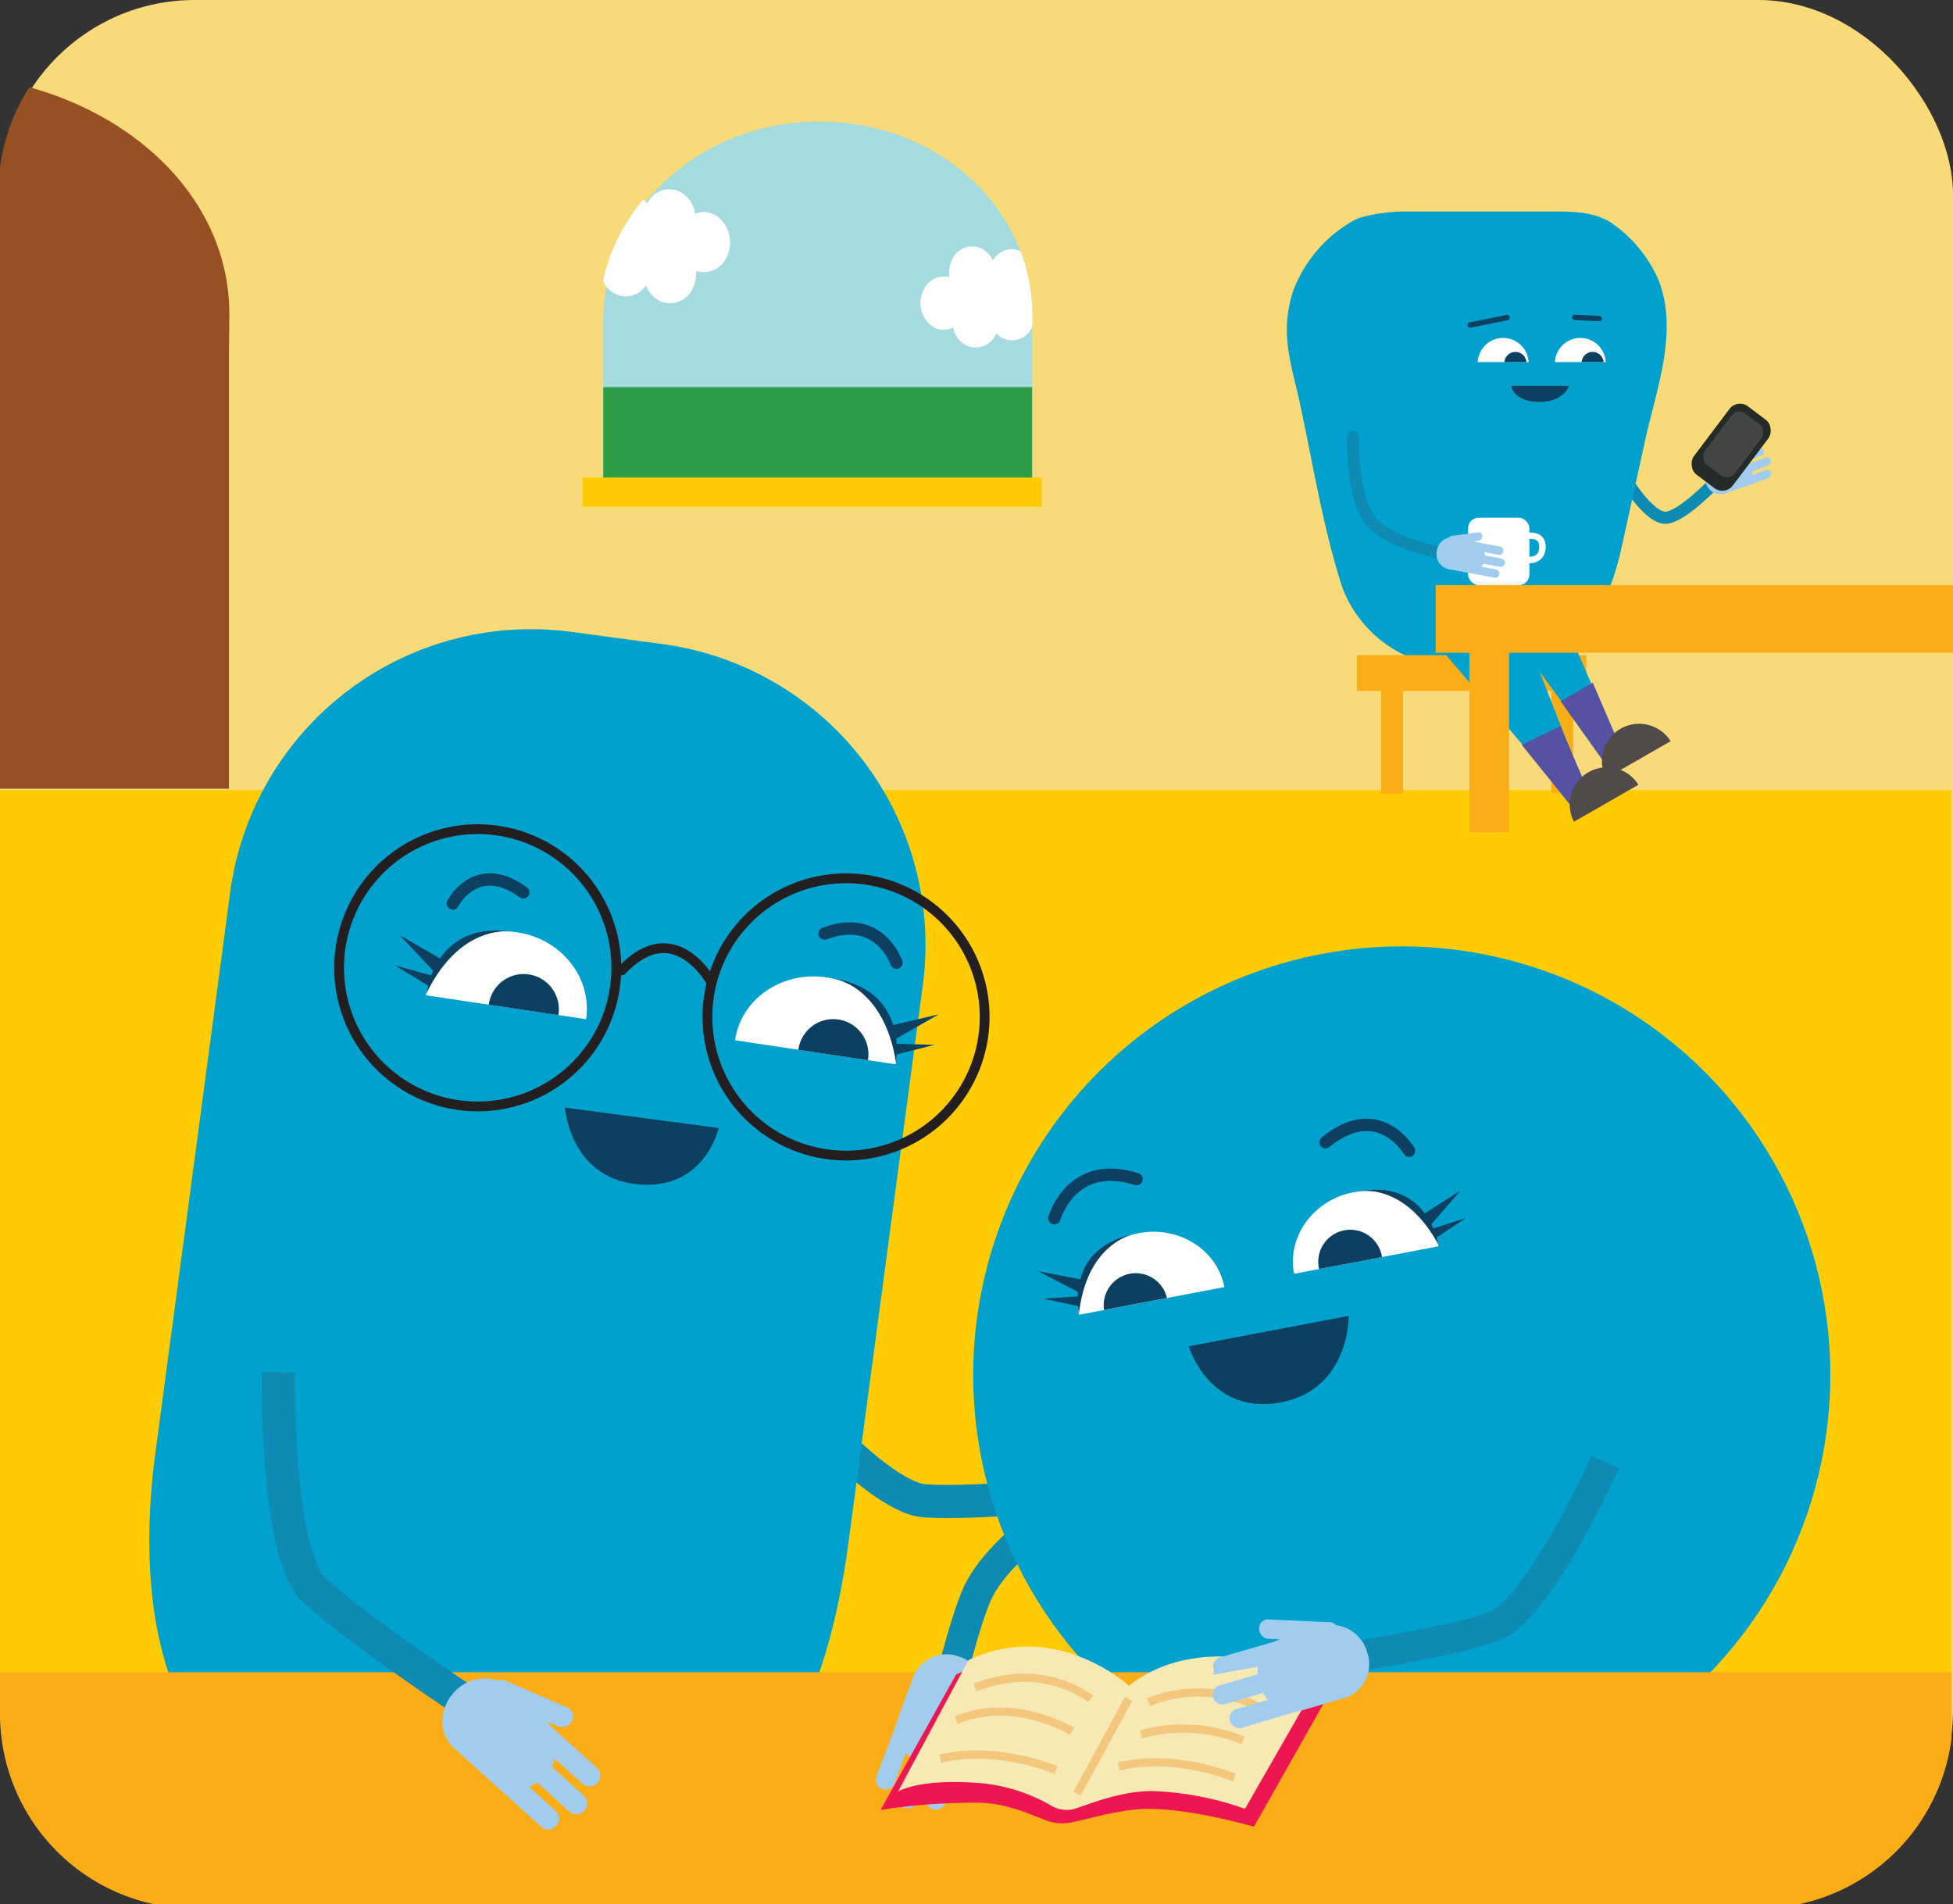 <svg id="Layer_1" data-name="Layer 1" xmlns="http://www.w3.org/2000/svg" viewBox="0 0 299.27 291.76"><rect x="0" y="0" width="299.27" height="291.76" fill="#333333" stroke="none"/><defs><style>.cls-1{fill:#f9da78;}.cls-12,.cls-13,.cls-2,.cls-22,.cls-23,.cls-24,.cls-8,.cls-9{fill:none;stroke-miterlimit:10;}.cls-2,.cls-8,.cls-9{stroke:#0f8ab2;}.cls-12,.cls-13,.cls-2,.cls-23{stroke-linecap:round;}.cls-2{stroke-width:1.86px;}.cls-3{fill:#a2cced;}.cls-4{fill:#252b26;}.cls-5{fill:#434543;}.cls-6{fill:#02a1cd;}.cls-7{fill:#ffcb05;}.cls-8{stroke-width:4.63px;}.cls-9{stroke-width:5.08px;}.cls-10{fill:#00a1cd;}.cls-11{fill:#0d4060;}.cls-12,.cls-23{stroke:#0d4060;}.cls-12{stroke-width:1.89px;}.cls-13{stroke:#231f20;stroke-width:1.5px;}.cls-14{fill:#fff;}.cls-15{opacity:0.7;}.cls-16{fill:#a5dbde;}.cls-17{fill:#309d48;}.cls-18{fill:#965023;}.cls-19{fill:#fbad18;}.cls-20{fill:#ed1651;}.cls-21{fill:#f6e9b4;}.cls-22{stroke:#f4c77f;stroke-width:1.26px;}.cls-23{stroke-width:0.83px;}.cls-24{stroke:#fff;stroke-width:0.99px;}.cls-25{fill:#5652a3;}.cls-26{fill:#504b48;}</style></defs><rect class="cls-1" width="299.27" height="291.76" rx="29.84"/><path class="cls-2" d="M262.87,73.81s-5.2,5.52-7.68,5.52-5.87-5.52-5.87-5.52"/><path class="cls-3" d="M262,71.41a2.45,2.45,0,0,0-.57,2.67,2.34,2.34,0,0,0,2.92,1.54l2.82-1,.06,0h0l3.81-1.4a.65.65,0,0,0-.45-1.21l-2.07.77a2.1,2.1,0,0,0,0-.56l2.49-.92a.65.65,0,0,0-.45-1.21l-2.48.92a4.16,4.16,0,0,0-.32-.39l2.13-.79a.64.64,0,0,0-.44-1.2l-3.56,1.31-.36.08.59-.48a.65.65,0,0,0,.08-.88h0a.56.56,0,0,0-.82-.15"/><rect class="cls-4" x="261.56" y="61.96" width="7.47" height="13.1" rx="2.02" transform="translate(94.67 -145.88) rotate(37.01)"/><rect class="cls-5" x="262.73" y="63.17" width="5.76" height="9.84" rx="1.54" transform="translate(94.48 -146.15) rotate(37.01)"/><path class="cls-6" d="M230.93,101.82c-4.94.69-4.81,0-9.33,0-7.25,0-14-5.7-16.13-12.5-2.87-9.1-4.38-18.87-6.43-28.21-1-4.43-2.34-8.54-1.67-13.18a20.63,20.63,0,0,1,.8-3.39,20.76,20.76,0,0,1,9.32-10.79c1.64-.86,5.59-1.34,7.53-1.34,8.18,0,15.09,0,23.27,0,3,0,6.4.07,9,2a20.59,20.59,0,0,1,6.86,8.5c3.06,7.86-.25,16.47-2,24.3q-1.78,8.13-3.58,16.27c-1,4.74-2.62,9.35-5.64,13.18C240.36,99.9,234.79,101.29,230.93,101.82Z"/><rect class="cls-7" x="-0.24" y="121.05" width="299.27" height="141.19"/><path class="cls-8" d="M162.36,231.39s-10,6.41-12.83,13.3-6,22.21-6,22.21"/><path class="cls-9" d="M166.9,228.59s-17.06,1.95-25.23,1.36-25.55-22-25.55-22h0"/><circle class="cls-10" cx="214.8" cy="210.67" r="65.67"/><path class="cls-10" d="M130,236.47l11.41-85.54a46.51,46.51,0,0,0-40-52.26L87.52,96.81a46.52,46.52,0,0,0-52.26,40L23.85,222.31C21.63,238.89,22.53,258,34,270.65h84.37C125.23,261,128.41,248.31,130,236.47Z"/><path class="cls-11" d="M86.56,169.7s.71,10.69,11.08,11.75,12.48-8.61,12.48-8.61Z"/><path class="cls-12" d="M137.36,147.5s-2.59-7.66-11-4.46"/><path class="cls-12" d="M69.39,138.43s3.57-7,10.8-1.7"/><path class="cls-13" d="M108.59,153a21.24,21.24,0,1,0,23.86-18.24A21.23,21.23,0,0,0,108.59,153Z"/><path class="cls-13" d="M52.15,145.47A21.24,21.24,0,1,0,76,127.23,21.23,21.23,0,0,0,52.15,145.47Z"/><path class="cls-13" d="M109,150.5s-5.61-10.42-13.71-1.83"/><path class="cls-14" d="M89.81,156.16c.94-6.34-3.77-12.3-10.54-13.31s-13,3.31-14,9.65"/><path class="cls-11" d="M85.56,155.53a5.39,5.39,0,1,0-10.66-1.59"/><path class="cls-14" d="M137.24,163.07c.95-6.34-3.8-12.31-10.61-13.32s-13.08,3.3-14,9.64"/><path class="cls-11" d="M133,162.44a5.39,5.39,0,1,0-10.66-1.59"/><path class="cls-11" d="M136.85,157.06l7-1.64-6.53,3.73a7.46,7.46,0,0,1,.07.79l5.83.14-5.81,1.48a11.75,11.75,0,0,1-.12,1.21c-1.61-10.16-7.54-12.36-9.26-12.79,5.59,1,7.93,4.14,8.84,7.08"/><path class="cls-11" d="M60.47,147.89l5.61,1.57c.09-.24.18-.48.29-.73l-5.15-5.47,6.2,3.6c1.73-2.54,4.89-4.86,10.52-4.18-1.77-.09-8.09.28-12.59,9.52,0,0,.06-.47.23-1.19Z"/><path class="cls-12" d="M161.57,186.66s2.55-9.18,12.59-6"/><path class="cls-12" d="M215.92,176.32s-4.65-8-12.81-1.3"/><path class="cls-11" d="M206.68,201.61s.16,11.43-10.63,13.3-13.9-8.63-13.9-8.63Z"/><path class="cls-14" d="M198.29,195.17c-1.09-5.73,3-11.33,9.1-12.49s12,2.54,13.06,8.27"/><path class="cls-11" d="M202.13,194.44a4.91,4.91,0,1,1,9.64-1.83"/><path class="cls-14" d="M165.34,201.45c-1.09-5.74,3-11.34,9.16-12.51s12,2.53,13.12,8.26"/><path class="cls-11" d="M169.18,200.71a4.91,4.91,0,0,1,9.64-1.83"/><path class="cls-11" d="M165.48,196l-6.41-1.23,6.07,3.15c0,.25,0,.49,0,.72l-5.29.34,5.34,1.14a10,10,0,0,0,.15,1.09c1.1-9.29,6.41-11.51,8-12-5,1.11-7.06,4.06-7.78,6.76"/><path class="cls-11" d="M173.26,189.2l.44-.11a4.43,4.43,0,0,0-.44.11"/><path class="cls-11" d="M224.68,186.59l-5.05,1.63c-.09-.22-.18-.43-.29-.66l4.49-5.16-5.51,3.5c-1.67-2.25-4.63-4.25-9.73-3.42,1.61-.15,7.37,0,11.81,8.2a9.58,9.58,0,0,0-.26-1.07Z"/><path class="cls-11" d="M208.59,182.48c-.28,0-.45.05-.45.05.16,0,.3,0,.45-.05"/><path class="cls-16" d="M158.21,48.62c0-16.8-14.46-30-32.71-30S92.44,32.25,92.44,49.06V76.9h65.72V53.75S158.21,50.22,158.21,48.62Z"/><rect class="cls-17" x="92.44" y="59.32" width="65.72" height="17.57" transform="translate(250.6 136.21) rotate(-180)"/><path class="cls-14" d="M155.06,38.18a3.45,3.45,0,0,0-2.92,1.74,3.83,3.83,0,0,0-1.64-1.8,3.38,3.38,0,0,0-4.74,2,4.66,4.66,0,0,0-.3,2.35,3.46,3.46,0,0,0-4.06,2.25,4.38,4.38,0,0,0,1.72,5.45,3.13,3.13,0,0,0,2.93,0A4,4,0,0,0,148,52.88a3.37,3.37,0,0,0,4.66-1.79,3.69,3.69,0,0,0,.89.68A3.35,3.35,0,0,0,158.2,50c0-.6,0-1.16,0-1.58a28.38,28.38,0,0,0-1.77-9.88A3.12,3.12,0,0,0,155.06,38.18Z"/><path class="cls-14" d="M95.64,45.41A3.81,3.81,0,0,0,99,43.72a4.32,4.32,0,0,0,1.71,2.17,3.75,3.75,0,0,0,5.45-1.78,5.17,5.17,0,0,0,.5-2.6,3.81,3.81,0,0,0,4.7-2.16,5,5,0,0,0-1.55-6.27,3.54,3.54,0,0,0-3.28-.32,4.63,4.63,0,0,0-2-3.19,3.73,3.73,0,0,0-5.35,1.59,3.52,3.52,0,0,0-.62-.6,29.33,29.33,0,0,0-6.17,12.5A4,4,0,0,0,95.64,45.41Z"/><rect class="cls-7" x="89.26" y="73.17" width="70.37" height="4.47"/><path class="cls-18" d="M4.51,13.36A29.68,29.68,0,0,0-.24,29.5v91.35H35.08V54.38s.06-4.34.06-6.3C35.14,31.85,22.48,18.38,4.51,13.36Z"/><path class="cls-19" d="M0,262.59a29.84,29.84,0,0,0,29.84,29.83H269.45a29.83,29.83,0,0,0,29.6-26.08V256.22H0Z"/><path class="cls-3" d="M134.23,272.38a1.5,1.5,0,0,0,2.8,1l1.79-4.8a5.85,5.85,0,0,0,1,.84l-2.15,5.76a1.43,1.43,0,0,0,.94,1.78,1.42,1.42,0,0,0,1.86-.74l2.14-5.76a6.66,6.66,0,0,0,1.18,0l-1.84,5a1.5,1.5,0,0,0,2.8,1l3.06-8.25a5.14,5.14,0,0,0,.41-.77l-.06,1.78a1.54,1.54,0,0,0,1.44,1.49h0a1.33,1.33,0,0,0,1.51-1.23l.29-9.51a1.4,1.4,0,0,0-.39-1,5.73,5.73,0,0,0-3.85-5.07A5.47,5.47,0,0,0,140,256.8l-2.43,6.54c0,.05,0,.1,0,.15s0,0,0,.06Z"/><path class="cls-9" d="M72.46,261.48S54,249.23,48.09,243.54s-5.43-33.29-5.43-33.29h0"/><path class="cls-3" d="M83.05,280a1.65,1.65,0,0,0,2.2-2.43l-4.18-3.78a6.73,6.73,0,0,0,1.27-.67l5,4.53a1.65,1.65,0,0,0,2.2-2.44l-5-4.53a6.56,6.56,0,0,0,.51-1.19l4.3,3.9a1.65,1.65,0,0,0,2.2-2.44l-7.18-6.48a4.71,4.71,0,0,0-.62-.72l1.8.77a1.68,1.68,0,0,0,2.1-.86h0a1.46,1.46,0,0,0-.64-2l-9.59-4.16a1.48,1.48,0,0,0-1.15,0,6.27,6.27,0,0,0-6.74,1.85c-2.31,2.56-2.32,6.36,0,8.44l5.68,5.14.13.1s0,.05.05.06Z"/><path class="cls-20" d="M146.5,256.58l-11.57,20.73a95,95,0,0,1,15.35-1.1c4.14.16,7.39,1.73,9.41,2.46a7.2,7.2,0,0,0,4.58.54c2.66-.54,7.6-2.06,11.67-2.06,6.93,0,16.21,2.74,16.21,2.74l12-21.23s-17.86-6.52-33.28,1C170.83,259.66,162.71,248.78,146.5,256.58Z"/><path class="cls-8" d="M206.18,254s15.47-2.28,22.52-4.7S246,224,246,224h0"/><path class="cls-21" d="M148.39,254.37,137.6,274.52s3.14-2.14,13.11-1.27A26.46,26.46,0,0,1,161,276.61a4.7,4.7,0,0,0,3.69.54c2.5-.84,7.13-2.73,11.86-2.73a47.17,47.17,0,0,1,14.23,2.73L202.33,257s-17.62-8-29.33,1.29C173,258.29,161.82,248,148.39,254.37Z"/><line class="cls-22" x1="165.04" y1="274.84" x2="172.94" y2="260.29"/><path class="cls-22" d="M189.14,272.37s-8.95-3.84-17.72-1.71"/><path class="cls-22" d="M193.72,262A20.3,20.3,0,0,0,176,260.81"/><path class="cls-22" d="M161.82,271.19s-9-3.84-17.73-1.71"/><path class="cls-22" d="M164.26,265.27s-8.86-5.46-17.73-1.71"/><path class="cls-22" d="M167.12,260.29s-7.22-5.92-17.73-1.71"/><path class="cls-22" d="M190.47,266.65a24.17,24.17,0,0,0-15.64-.91"/><path class="cls-3" d="M190.2,264.76a1.5,1.5,0,0,1-.83-2.87l4.93-1.43a5.54,5.54,0,0,1-.77-1.06l-5.9,1.72a1.5,1.5,0,0,1-.84-2.87l5.91-1.71a6.62,6.62,0,0,1,.06-1.18l-6.55,1.2c-.71.21,0,0-.23-.78a1.43,1.43,0,0,1,.88-1.81l8.46-2.45a4.31,4.31,0,0,1,.79-.35l-1.78-.08a1.54,1.54,0,0,1-1.38-1.54h0a1.34,1.34,0,0,1,1.34-1.42l9.51.42a1.37,1.37,0,0,1,.94.46,5.73,5.73,0,0,1,4.78,4.21,5.47,5.47,0,0,1-3.35,6.91l-6.7,1.94-.15,0-.07,0Z"/><rect class="cls-19" x="211.65" y="102.22" width="3.35" height="19.38"/><rect class="cls-19" x="237.71" y="102.12" width="3.35" height="19.38"/><rect class="cls-19" x="227.8" y="104.18" width="3.16" height="17.39"/><rect class="cls-19" x="207.91" y="100.38" width="35.16" height="5.49"/><path class="cls-11" d="M240.42,59.12s-.79,2.54-4.68,2.46-4.19-2.46-4.19-2.46Z"/><path class="cls-14" d="M226.44,55.48a3.9,3.9,0,0,1,7.79,0"/><path class="cls-14" d="M238.27,55.48a3.9,3.9,0,0,1,7.79,0"/><line class="cls-23" x1="225.29" y1="49.8" x2="230.93" y2="48.66"/><line class="cls-23" x1="245.05" y1="48.81" x2="241.31" y2="48.62"/><path class="cls-11" d="M230.53,55.48a1.69,1.69,0,0,1,3.37,0"/><path class="cls-11" d="M242.36,55.48a1.69,1.69,0,0,1,3.37,0"/><path class="cls-2" d="M207.36,67s-.43,10.69,3.66,13.83S222.27,85,222.27,85"/><rect class="cls-14" x="224.96" y="79.33" width="9.4" height="10.32" rx="1.62"/><path class="cls-3" d="M229,88.52a.64.64,0,0,0,.24-1.26L227,86.84a2.55,2.55,0,0,0,.29-.48l2.6.5a.65.65,0,0,0,.24-1.27l-2.6-.49a2.74,2.74,0,0,0-.08-.5l2.24.42a.6.6,0,0,0,.68-.52.61.61,0,0,0-.44-.74l-3.73-.71a1.42,1.42,0,0,0-.35-.11l.76-.11a.66.66,0,0,0,.52-.72h0a.56.56,0,0,0-.63-.55l-4.05.56a.56.56,0,0,0-.39.24,2.46,2.46,0,0,0-1.88,2,2.36,2.36,0,0,0,1.72,2.83l2.95.56H225Z"/><path class="cls-24" d="M233.73,82.2s2.73-.73,2.63,1.68-2.63,1.88-2.63,1.88"/><polyline class="cls-10" points="219.64 98.07 240.47 122.5 243.03 121.03 234.46 99.17"/><polygon class="cls-25" points="244.3 123.36 241.79 124.8 233.18 114.11 239.11 111.27 244.3 123.36"/><path class="cls-26" d="M251.07,120.24a5.7,5.7,0,0,0-9.88,5.67"/><polyline class="cls-10" points="232.56 98.36 245.43 115.83 247.99 114.36 239.42 94.49"/><polygon class="cls-25" points="249.26 116.69 246.75 118.13 239.14 107.44 244.07 104.6 249.26 116.69"/><path class="cls-26" d="M256,113.57a5.7,5.7,0,0,0-9.88,5.67"/><rect class="cls-19" x="225.16" y="95.94" width="6.08" height="31.57"/><rect class="cls-19" x="219.99" y="89.65" width="79.28" height="10.37"/></svg>